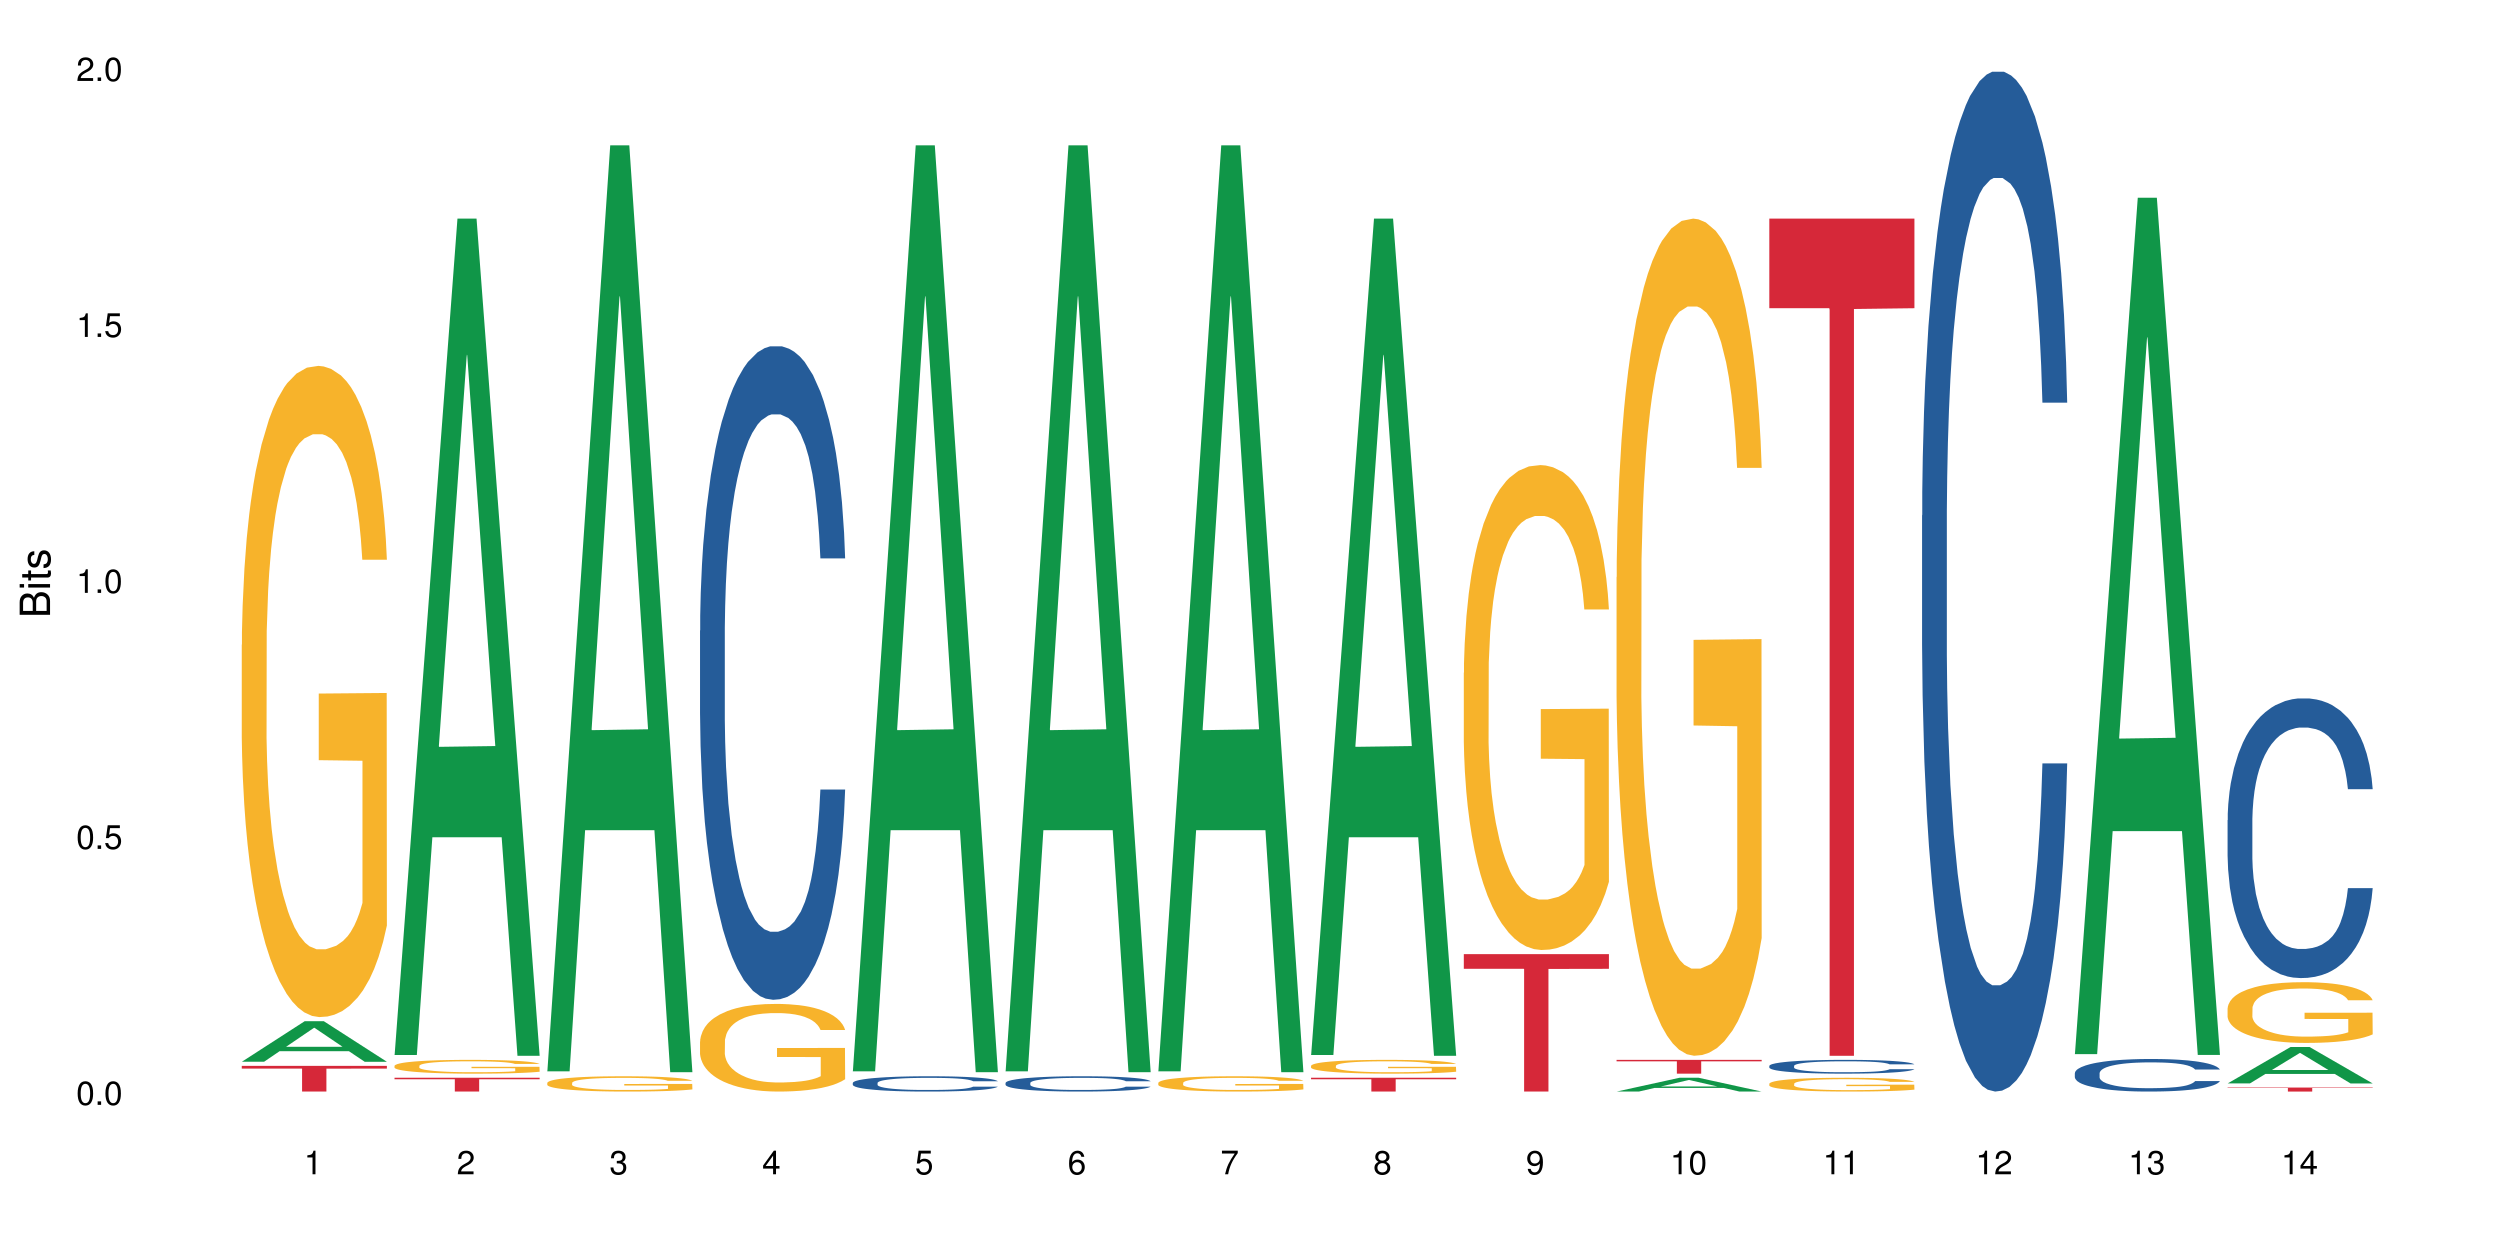 <?xml version="1.0" encoding="UTF-8"?>
<svg xmlns="http://www.w3.org/2000/svg" xmlns:xlink="http://www.w3.org/1999/xlink" width="720pt" height="360pt" viewBox="0 0 720 360" version="1.1">
<defs>
<g>
<symbol overflow="visible" id="glyph0-0">
<path style="stroke:none;" d=""/>
</symbol>
<symbol overflow="visible" id="glyph0-1">
<path style="stroke:none;" d="M 2.641 -6.797 C 2 -6.797 1.422 -6.531 1.078 -6.047 C 0.641 -5.453 0.406 -4.547 0.406 -3.297 C 0.406 -1 1.188 0.219 2.641 0.219 C 4.078 0.219 4.859 -1 4.859 -3.234 C 4.859 -4.562 4.656 -5.438 4.203 -6.047 C 3.844 -6.531 3.281 -6.797 2.641 -6.797 Z M 2.641 -6.047 C 3.547 -6.047 4 -5.125 4 -3.312 C 4 -1.375 3.562 -0.484 2.625 -0.484 C 1.734 -0.484 1.281 -1.422 1.281 -3.281 C 1.281 -5.141 1.734 -6.047 2.641 -6.047 Z M 2.641 -6.047 "/>
</symbol>
<symbol overflow="visible" id="glyph0-2">
<path style="stroke:none;" d="M 1.828 -1 L 0.828 -1 L 0.828 0 L 1.828 0 Z M 1.828 -1 "/>
</symbol>
<symbol overflow="visible" id="glyph0-3">
<path style="stroke:none;" d="M 4.562 -6.797 L 1.062 -6.797 L 0.547 -3.094 L 1.328 -3.094 C 1.719 -3.562 2.047 -3.734 2.578 -3.734 C 3.484 -3.734 4.062 -3.109 4.062 -2.094 C 4.062 -1.125 3.484 -0.531 2.578 -0.531 C 1.828 -0.531 1.375 -0.906 1.188 -1.672 L 0.328 -1.672 C 0.453 -1.109 0.547 -0.844 0.75 -0.594 C 1.125 -0.078 1.828 0.219 2.594 0.219 C 3.969 0.219 4.922 -0.781 4.922 -2.219 C 4.922 -3.562 4.031 -4.484 2.719 -4.484 C 2.25 -4.484 1.859 -4.359 1.469 -4.062 L 1.734 -5.969 L 4.562 -5.969 Z M 4.562 -6.797 "/>
</symbol>
<symbol overflow="visible" id="glyph0-4">
<path style="stroke:none;" d="M 2.484 -4.844 L 2.484 0 L 3.328 0 L 3.328 -6.797 L 2.766 -6.797 C 2.469 -5.75 2.281 -5.609 0.984 -5.453 L 0.984 -4.844 Z M 2.484 -4.844 "/>
</symbol>
<symbol overflow="visible" id="glyph0-5">
<path style="stroke:none;" d="M 4.859 -0.828 L 1.281 -0.828 C 1.359 -1.391 1.672 -1.75 2.5 -2.234 L 3.469 -2.75 C 4.406 -3.266 4.906 -3.969 4.906 -4.812 C 4.906 -5.375 4.672 -5.906 4.266 -6.266 C 3.859 -6.625 3.375 -6.797 2.719 -6.797 C 1.859 -6.797 1.219 -6.5 0.844 -5.922 C 0.609 -5.562 0.5 -5.125 0.484 -4.438 L 1.328 -4.438 C 1.359 -4.906 1.406 -5.188 1.531 -5.406 C 1.75 -5.812 2.188 -6.062 2.703 -6.062 C 3.469 -6.062 4.031 -5.516 4.031 -4.781 C 4.031 -4.25 3.719 -3.797 3.125 -3.438 L 2.234 -2.938 C 0.812 -2.141 0.406 -1.5 0.328 0 L 4.859 0 Z M 4.859 -0.828 "/>
</symbol>
<symbol overflow="visible" id="glyph0-6">
<path style="stroke:none;" d="M 2.125 -3.125 L 2.578 -3.125 C 3.516 -3.125 3.984 -2.703 3.984 -1.891 C 3.984 -1.031 3.469 -0.531 2.578 -0.531 C 1.656 -0.531 1.203 -0.984 1.156 -1.969 L 0.312 -1.969 C 0.344 -1.422 0.438 -1.078 0.609 -0.766 C 0.953 -0.109 1.625 0.219 2.547 0.219 C 3.953 0.219 4.859 -0.609 4.859 -1.906 C 4.859 -2.766 4.516 -3.25 3.703 -3.516 C 4.344 -3.766 4.656 -4.25 4.656 -4.938 C 4.656 -6.109 3.875 -6.797 2.578 -6.797 C 1.203 -6.797 0.484 -6.047 0.453 -4.609 L 1.297 -4.609 C 1.312 -5.016 1.344 -5.25 1.453 -5.453 C 1.641 -5.828 2.062 -6.062 2.594 -6.062 C 3.344 -6.062 3.797 -5.625 3.797 -4.906 C 3.797 -4.422 3.609 -4.141 3.25 -3.984 C 3.016 -3.891 2.719 -3.844 2.125 -3.844 Z M 2.125 -3.125 "/>
</symbol>
<symbol overflow="visible" id="glyph0-7">
<path style="stroke:none;" d="M 3.141 -1.625 L 3.141 0 L 3.984 0 L 3.984 -1.625 L 4.984 -1.625 L 4.984 -2.391 L 3.984 -2.391 L 3.984 -6.797 L 3.359 -6.797 L 0.266 -2.516 L 0.266 -1.625 Z M 3.141 -2.391 L 1 -2.391 L 3.141 -5.359 Z M 3.141 -2.391 "/>
</symbol>
<symbol overflow="visible" id="glyph0-8">
<path style="stroke:none;" d="M 4.781 -5.031 C 4.609 -6.141 3.891 -6.797 2.844 -6.797 C 2.094 -6.797 1.422 -6.438 1.031 -5.828 C 0.609 -5.172 0.406 -4.344 0.406 -3.094 C 0.406 -1.953 0.578 -1.234 0.984 -0.625 C 1.359 -0.078 1.953 0.219 2.703 0.219 C 3.984 0.219 4.922 -0.734 4.922 -2.078 C 4.922 -3.344 4.062 -4.234 2.844 -4.234 C 2.172 -4.234 1.641 -3.969 1.281 -3.469 C 1.281 -5.125 1.828 -6.047 2.797 -6.047 C 3.391 -6.047 3.797 -5.672 3.938 -5.031 Z M 2.734 -3.484 C 3.547 -3.484 4.062 -2.922 4.062 -2 C 4.062 -1.156 3.484 -0.531 2.703 -0.531 C 1.922 -0.531 1.328 -1.188 1.328 -2.047 C 1.328 -2.891 1.906 -3.484 2.734 -3.484 Z M 2.734 -3.484 "/>
</symbol>
<symbol overflow="visible" id="glyph0-9">
<path style="stroke:none;" d="M 4.984 -6.797 L 0.438 -6.797 L 0.438 -5.969 L 4.109 -5.969 C 2.5 -3.656 1.828 -2.234 1.328 0 L 2.219 0 C 2.594 -2.172 3.453 -4.047 4.984 -6.094 Z M 4.984 -6.797 "/>
</symbol>
<symbol overflow="visible" id="glyph0-10">
<path style="stroke:none;" d="M 3.75 -3.578 C 4.453 -4 4.688 -4.344 4.688 -4.984 C 4.688 -6.047 3.844 -6.797 2.641 -6.797 C 1.438 -6.797 0.594 -6.047 0.594 -4.984 C 0.594 -4.359 0.828 -4.016 1.516 -3.578 C 0.734 -3.203 0.359 -2.641 0.359 -1.891 C 0.359 -0.641 1.297 0.219 2.641 0.219 C 3.984 0.219 4.922 -0.641 4.922 -1.875 C 4.922 -2.641 4.531 -3.203 3.75 -3.578 Z M 2.641 -6.047 C 3.359 -6.047 3.812 -5.625 3.812 -4.969 C 3.812 -4.344 3.344 -3.922 2.641 -3.922 C 1.922 -3.922 1.453 -4.344 1.453 -4.984 C 1.453 -5.625 1.922 -6.047 2.641 -6.047 Z M 2.641 -3.203 C 3.484 -3.203 4.062 -2.672 4.062 -1.875 C 4.062 -1.062 3.484 -0.531 2.625 -0.531 C 1.797 -0.531 1.219 -1.078 1.219 -1.875 C 1.219 -2.672 1.797 -3.203 2.641 -3.203 Z M 2.641 -3.203 "/>
</symbol>
<symbol overflow="visible" id="glyph0-11">
<path style="stroke:none;" d="M 0.516 -1.547 C 0.672 -0.438 1.406 0.219 2.438 0.219 C 3.188 0.219 3.859 -0.141 4.266 -0.75 C 4.688 -1.406 4.891 -2.25 4.891 -3.484 C 4.891 -4.625 4.703 -5.359 4.312 -5.953 C 3.938 -6.5 3.344 -6.797 2.594 -6.797 C 1.297 -6.797 0.359 -5.844 0.359 -4.516 C 0.359 -3.25 1.234 -2.344 2.453 -2.344 C 3.094 -2.344 3.562 -2.578 4.016 -3.109 C 4 -1.453 3.469 -0.531 2.5 -0.531 C 1.906 -0.531 1.484 -0.906 1.359 -1.547 Z M 2.578 -6.062 C 3.375 -6.062 3.969 -5.406 3.969 -4.531 C 3.969 -3.688 3.375 -3.094 2.547 -3.094 C 1.734 -3.094 1.234 -3.672 1.234 -4.578 C 1.234 -5.438 1.797 -6.062 2.578 -6.062 Z M 2.578 -6.062 "/>
</symbol>
<symbol overflow="visible" id="glyph1-0">
<path style="stroke:none;" d=""/>
</symbol>
<symbol overflow="visible" id="glyph1-1">
<path style="stroke:none;" d="M 0 -0.953 L 0 -4.891 C 0 -5.719 -0.234 -6.344 -0.734 -6.797 C -1.188 -7.234 -1.812 -7.469 -2.5 -7.469 C -3.547 -7.469 -4.188 -7 -4.625 -5.875 C -4.984 -6.672 -5.641 -7.094 -6.531 -7.094 C -7.156 -7.094 -7.734 -6.859 -8.141 -6.391 C -8.562 -5.938 -8.75 -5.344 -8.75 -4.5 L -8.75 -0.953 Z M -4.984 -2.062 L -7.766 -2.062 L -7.766 -4.219 C -7.766 -4.844 -7.688 -5.203 -7.453 -5.5 C -7.219 -5.812 -6.859 -5.969 -6.375 -5.969 C -5.906 -5.969 -5.531 -5.812 -5.297 -5.5 C -5.062 -5.203 -4.984 -4.844 -4.984 -4.219 Z M -0.984 -2.062 L -4 -2.062 L -4 -4.781 C -4 -5.328 -3.859 -5.688 -3.578 -5.953 C -3.297 -6.219 -2.922 -6.359 -2.484 -6.359 C -2.062 -6.359 -1.688 -6.219 -1.406 -5.953 C -1.109 -5.688 -0.984 -5.328 -0.984 -4.781 Z M -0.984 -2.062 "/>
</symbol>
<symbol overflow="visible" id="glyph1-2">
<path style="stroke:none;" d="M -6.281 -1.797 L -6.281 -0.797 L 0 -0.797 L 0 -1.797 Z M -8.75 -1.797 L -8.75 -0.797 L -7.484 -0.797 L -7.484 -1.797 Z M -8.75 -1.797 "/>
</symbol>
<symbol overflow="visible" id="glyph1-3">
<path style="stroke:none;" d="M -6.281 -3.047 L -6.281 -2.016 L -8.016 -2.016 L -8.016 -1.016 L -6.281 -1.016 L -6.281 -0.172 L -5.469 -0.172 L -5.469 -1.016 L -0.719 -1.016 C -0.078 -1.016 0.281 -1.453 0.281 -2.234 C 0.281 -2.469 0.25 -2.719 0.188 -3.047 L -0.641 -3.047 C -0.609 -2.922 -0.594 -2.766 -0.594 -2.562 C -0.594 -2.141 -0.719 -2.016 -1.156 -2.016 L -5.469 -2.016 L -5.469 -3.047 Z M -6.281 -3.047 "/>
</symbol>
<symbol overflow="visible" id="glyph1-4">
<path style="stroke:none;" d="M -4.531 -5.25 C -5.766 -5.25 -6.469 -4.422 -6.469 -2.969 C -6.469 -1.516 -5.719 -0.562 -4.547 -0.562 C -3.562 -0.562 -3.094 -1.062 -2.734 -2.562 L -2.516 -3.484 C -2.344 -4.188 -2.094 -4.469 -1.625 -4.469 C -1.047 -4.469 -0.641 -3.875 -0.641 -3 C -0.641 -2.453 -0.797 -2 -1.062 -1.75 C -1.25 -1.594 -1.422 -1.531 -1.875 -1.469 L -1.875 -0.406 C -0.422 -0.453 0.281 -1.266 0.281 -2.922 C 0.281 -4.5 -0.5 -5.516 -1.719 -5.516 C -2.656 -5.516 -3.172 -4.984 -3.469 -3.734 L -3.703 -2.766 C -3.891 -1.953 -4.156 -1.609 -4.594 -1.609 C -5.172 -1.609 -5.547 -2.125 -5.547 -2.938 C -5.547 -3.75 -5.203 -4.172 -4.531 -4.203 Z M -4.531 -5.25 "/>
</symbol>
</g>
</defs>
<g id="surface30583">
<rect x="0" y="0" width="720" height="360" style="fill:rgb(100%,100%,100%);fill-opacity:1;stroke:none;"/>
<path style=" stroke:none;fill-rule:nonzero;fill:rgb(6.275%,58.824%,28.235%);fill-opacity:1;" d="M 69.629 305.781 L 69.676 305.77 L 87.758 294.102 L 93.25 294.102 L 111.422 305.793 L 105.039 305.793 L 100.484 302.742 L 80.523 302.742 L 76.059 305.781 L 69.629 305.781 L 82.445 301.48 L 98.652 301.469 L 90.57 296.012 L 90.48 296.004 L 90.391 296.035 L 82.398 301.469 L 82.445 301.48 Z M 69.629 305.781 "/>
<path style=" stroke:none;fill-rule:nonzero;fill:rgb(96.863%,70.196%,16.863%);fill-opacity:1;" d="M 69.629 185.703 L 69.68 185.531 L 69.68 182.105 L 69.883 174.398 L 70.395 163.777 L 71.055 155.043 L 71.77 148.191 L 72.23 144.594 L 72.992 139.457 L 73.656 135.688 L 75.336 127.98 L 77.477 120.785 L 78.652 117.703 L 79.977 114.793 L 81.863 111.535 L 82.727 110.336 L 85.379 107.598 L 88.387 105.883 L 91.699 105.371 L 93.227 105.543 L 95.316 106.227 L 98.172 108.109 L 99.801 109.824 L 101.078 111.535 L 102.402 113.762 L 104.031 117.188 L 105.562 121.301 L 106.785 125.41 L 108.008 130.551 L 109.027 136.031 L 109.895 142.023 L 110.66 149.219 L 111.117 155.215 L 111.422 161.207 L 104.34 161.207 L 103.93 155.215 L 103.473 150.59 L 102.707 144.938 L 101.941 140.824 L 101.18 137.57 L 99.75 133.117 L 98.527 130.379 L 97 127.98 L 95.52 126.438 L 93.84 125.41 L 92.82 125.066 L 90.117 125.066 L 87.672 126.266 L 86.246 127.637 L 85.227 129.008 L 83.797 131.578 L 82.934 133.633 L 82.422 135.004 L 80.895 140.312 L 79.875 145.109 L 79.312 148.363 L 78.602 153.5 L 78.09 158.125 L 77.531 164.977 L 77.223 170.113 L 76.816 181.762 L 76.766 212.594 L 76.918 219.102 L 77.223 226.125 L 77.633 232.289 L 78.242 238.797 L 78.855 243.766 L 79.926 250.445 L 80.844 254.898 L 81.555 257.812 L 82.934 262.438 L 83.492 263.977 L 84.816 267.059 L 86.195 269.457 L 87.875 271.512 L 89.148 272.543 L 91.188 273.398 L 93.789 273.398 L 96.848 272.371 L 98.781 271 L 100.109 269.629 L 100.977 268.43 L 102.047 266.547 L 102.809 264.832 L 103.523 262.949 L 104.391 260.039 L 104.391 219.102 L 91.801 218.93 L 91.801 199.746 L 111.371 199.574 L 111.422 266.547 L 110.352 271.172 L 109.027 275.625 L 107.754 279.051 L 106.43 281.961 L 104.543 285.215 L 103.012 287.27 L 100.668 289.668 L 98.527 291.211 L 96.285 292.238 L 94.297 292.754 L 91.953 292.922 L 89.863 292.582 L 87.621 291.555 L 85.836 290.184 L 84.207 288.469 L 82.574 286.242 L 80.535 282.648 L 79.211 279.734 L 77.836 276.137 L 76.461 271.855 L 75.234 267.23 L 74.422 263.633 L 73.605 259.523 L 72.738 254.387 L 71.922 248.562 L 71.312 243.254 L 70.75 237.258 L 70.344 231.605 L 69.934 223.898 L 69.73 217.73 L 69.629 212.422 Z M 69.629 185.703 "/>
<path style=" stroke:none;fill-rule:nonzero;fill:rgb(83.922%,15.686%,22.353%);fill-opacity:1;" d="M 69.629 306.973 L 111.422 306.973 L 111.422 307.762 L 94.004 307.77 L 94.004 314.371 L 86.996 314.371 L 86.996 307.777 L 86.895 307.762 L 69.629 307.762 Z M 69.629 306.973 "/>
<path style=" stroke:none;fill-rule:nonzero;fill:rgb(6.275%,58.824%,28.235%);fill-opacity:1;" d="M 113.621 303.836 L 113.668 303.609 L 131.75 62.957 L 137.242 62.957 L 155.418 304.062 L 149.031 304.062 L 144.477 241.125 L 124.52 241.125 L 120.051 303.836 L 113.621 303.836 L 126.438 215.09 L 142.645 214.863 L 134.562 102.348 L 134.477 102.121 L 134.387 102.801 L 126.395 214.863 L 126.438 215.09 Z M 113.621 303.836 "/>
<path style=" stroke:none;fill-rule:nonzero;fill:rgb(96.863%,70.196%,16.863%);fill-opacity:1;" d="M 113.621 306.941 L 113.672 306.938 L 113.672 306.867 L 113.879 306.703 L 114.387 306.477 L 115.051 306.293 L 115.762 306.148 L 116.223 306.07 L 116.988 305.961 L 117.648 305.883 L 119.332 305.719 L 121.473 305.566 L 122.645 305.5 L 123.969 305.441 L 125.855 305.371 L 126.723 305.344 L 129.371 305.289 L 132.379 305.25 L 135.691 305.238 L 137.223 305.242 L 139.312 305.258 L 142.164 305.297 L 143.797 305.336 L 145.07 305.371 L 146.395 305.418 L 148.027 305.492 L 149.555 305.578 L 150.777 305.664 L 152 305.773 L 153.02 305.891 L 153.887 306.016 L 154.652 306.168 L 155.109 306.297 L 155.418 306.422 L 148.332 306.422 L 147.926 306.297 L 147.465 306.199 L 146.699 306.078 L 145.938 305.992 L 145.172 305.922 L 143.746 305.828 L 142.523 305.77 L 140.992 305.719 L 139.516 305.688 L 137.832 305.664 L 136.812 305.656 L 134.113 305.656 L 131.664 305.684 L 130.238 305.711 L 129.219 305.742 L 127.793 305.797 L 126.926 305.84 L 126.414 305.867 L 124.887 305.98 L 123.867 306.082 L 123.305 306.152 L 122.594 306.262 L 122.082 306.359 L 121.523 306.504 L 121.219 306.613 L 120.809 306.859 L 120.758 307.512 L 120.91 307.652 L 121.219 307.801 L 121.625 307.93 L 122.234 308.07 L 122.848 308.172 L 123.918 308.316 L 124.836 308.41 L 125.551 308.473 L 126.926 308.57 L 127.484 308.602 L 128.812 308.668 L 130.188 308.719 L 131.871 308.762 L 133.145 308.785 L 135.184 308.801 L 137.781 308.801 L 140.84 308.781 L 142.777 308.75 L 144.102 308.723 L 144.969 308.695 L 146.039 308.656 L 146.805 308.621 L 147.516 308.582 L 148.383 308.52 L 148.383 307.652 L 135.793 307.648 L 135.793 307.242 L 155.367 307.238 L 155.418 308.656 L 154.348 308.754 L 153.02 308.848 L 151.746 308.922 L 150.422 308.984 L 148.535 309.051 L 147.008 309.098 L 144.664 309.148 L 142.523 309.18 L 140.277 309.199 L 138.293 309.211 L 135.945 309.215 L 133.855 309.207 L 131.613 309.188 L 129.832 309.156 L 128.199 309.121 L 126.57 309.074 L 124.531 308.996 L 123.203 308.938 L 121.828 308.859 L 120.453 308.77 L 119.23 308.672 L 118.414 308.594 L 117.598 308.508 L 116.73 308.398 L 115.918 308.273 L 115.305 308.164 L 114.742 308.035 L 114.336 307.914 L 113.93 307.754 L 113.727 307.621 L 113.621 307.508 Z M 113.621 306.941 "/>
<path style=" stroke:none;fill-rule:nonzero;fill:rgb(83.922%,15.686%,22.353%);fill-opacity:1;" d="M 113.621 310.395 L 155.418 310.395 L 155.418 310.82 L 138 310.824 L 138 314.371 L 130.988 314.371 L 130.988 310.828 L 130.887 310.82 L 113.621 310.82 Z M 113.621 310.395 "/>
<path style=" stroke:none;fill-rule:nonzero;fill:rgb(6.275%,58.824%,28.235%);fill-opacity:1;" d="M 157.617 308.535 L 157.66 308.285 L 175.746 41.855 L 181.238 41.855 L 199.41 308.785 L 193.023 308.785 L 188.469 239.105 L 168.512 239.105 L 164.047 308.535 L 157.617 308.535 L 170.43 210.285 L 186.641 210.035 L 178.559 85.465 L 178.469 85.215 L 178.379 85.969 L 170.387 210.035 L 170.43 210.285 Z M 157.617 308.535 "/>
<path style=" stroke:none;fill-rule:nonzero;fill:rgb(96.863%,70.196%,16.863%);fill-opacity:1;" d="M 157.617 311.852 L 157.668 311.848 L 157.668 311.766 L 157.871 311.586 L 158.379 311.336 L 159.043 311.133 L 159.758 310.969 L 160.215 310.887 L 160.98 310.766 L 161.641 310.676 L 163.324 310.496 L 165.465 310.328 L 166.637 310.254 L 167.961 310.188 L 169.848 310.109 L 170.715 310.082 L 173.363 310.016 L 176.371 309.977 L 179.684 309.965 L 181.215 309.969 L 183.305 309.984 L 186.156 310.027 L 187.789 310.07 L 189.062 310.109 L 190.387 310.16 L 192.02 310.242 L 193.547 310.34 L 194.773 310.434 L 195.996 310.555 L 197.016 310.684 L 197.879 310.824 L 198.645 310.996 L 199.105 311.137 L 199.41 311.277 L 192.324 311.277 L 191.918 311.137 L 191.457 311.027 L 190.695 310.895 L 189.93 310.797 L 189.164 310.723 L 187.738 310.617 L 186.516 310.551 L 184.984 310.496 L 183.508 310.461 L 181.824 310.434 L 180.805 310.426 L 178.105 310.426 L 175.66 310.457 L 174.23 310.488 L 173.211 310.52 L 171.785 310.582 L 170.918 310.629 L 170.41 310.66 L 168.879 310.785 L 167.859 310.898 L 167.301 310.973 L 166.586 311.094 L 166.078 311.203 L 165.516 311.363 L 165.211 311.484 L 164.801 311.758 L 164.75 312.484 L 164.906 312.637 L 165.211 312.801 L 165.617 312.945 L 166.23 313.098 L 166.84 313.215 L 167.91 313.371 L 168.828 313.477 L 169.543 313.547 L 170.918 313.656 L 171.48 313.691 L 172.805 313.762 L 174.18 313.82 L 175.863 313.867 L 177.137 313.891 L 179.176 313.91 L 181.773 313.91 L 184.832 313.887 L 186.77 313.855 L 188.094 313.824 L 188.961 313.797 L 190.031 313.75 L 190.797 313.711 L 191.512 313.668 L 192.375 313.598 L 192.375 312.637 L 179.789 312.633 L 179.789 312.184 L 199.359 312.176 L 199.41 313.75 L 198.34 313.859 L 197.016 313.965 L 195.738 314.043 L 194.414 314.113 L 192.527 314.191 L 191 314.238 L 188.656 314.293 L 186.516 314.332 L 184.273 314.355 L 182.285 314.367 L 179.941 314.371 L 177.852 314.363 L 175.609 314.34 L 173.824 314.305 L 172.191 314.266 L 170.562 314.215 L 168.523 314.129 L 167.199 314.062 L 165.82 313.977 L 164.445 313.875 L 163.223 313.766 L 162.406 313.684 L 161.59 313.586 L 160.727 313.465 L 159.91 313.328 L 159.297 313.203 L 158.738 313.062 L 158.328 312.93 L 157.922 312.75 L 157.719 312.605 L 157.617 312.48 Z M 157.617 311.852 "/>
<path style=" stroke:none;fill-rule:nonzero;fill:rgb(14.51%,36.078%,60%);fill-opacity:1;" d="M 201.609 181.633 L 201.66 181.461 L 201.66 177.332 L 201.812 170.793 L 202.172 162.535 L 202.527 156.859 L 203.445 146.711 L 204.719 136.902 L 206.043 129.336 L 207.012 124.863 L 207.879 121.422 L 209.867 115.055 L 211.141 111.789 L 212.516 108.863 L 214.199 105.938 L 215.422 104.219 L 218.176 101.465 L 220.211 100.262 L 221.793 99.746 L 225.207 99.746 L 227.246 100.434 L 228.723 101.293 L 230.355 102.672 L 231.73 104.219 L 234.129 108.004 L 236.27 112.82 L 237.234 115.574 L 238.766 120.906 L 239.938 126.066 L 240.754 130.539 L 241.672 136.902 L 242.484 144.645 L 243.098 153.418 L 243.402 160.816 L 236.27 160.816 L 235.91 153.934 L 235.504 148.602 L 234.738 141.551 L 233.973 136.559 L 232.902 131.57 L 231.934 128.301 L 230.609 125.035 L 229.438 122.969 L 228.215 121.422 L 227.043 120.391 L 224.801 119.355 L 222.199 119.355 L 221.23 119.699 L 219.246 121.078 L 218.176 122.281 L 216.645 124.691 L 215.574 126.926 L 214.301 130.367 L 213.434 133.293 L 212.363 137.766 L 211.598 141.723 L 210.734 147.398 L 210.223 151.699 L 209.766 156.516 L 209.355 162.191 L 209.051 168.215 L 208.848 174.578 L 208.746 180.773 L 208.746 207.438 L 208.848 213.629 L 209.102 220.855 L 209.766 231.348 L 210.734 240.465 L 211.855 247.691 L 212.926 252.852 L 213.535 255.262 L 214.352 258.012 L 215.625 261.453 L 217.461 264.895 L 218.531 266.27 L 220.16 267.645 L 221.844 268.336 L 224.086 268.336 L 226.074 267.645 L 227.398 266.785 L 228.777 265.41 L 230.66 262.484 L 231.832 259.734 L 232.852 256.465 L 233.617 253.195 L 234.129 250.441 L 234.891 245.109 L 235.504 239.262 L 235.961 233.242 L 236.27 227.391 L 243.402 227.391 L 243.098 234.273 L 242.641 240.98 L 242.18 245.969 L 241.465 251.992 L 240.652 257.324 L 239.48 263.344 L 238.512 267.301 L 237.234 271.602 L 236.062 274.871 L 234.789 277.797 L 232.902 281.238 L 231.68 282.957 L 230.355 284.504 L 228.777 285.883 L 226.789 287.086 L 224.648 287.773 L 222.66 287.945 L 220.52 287.602 L 218.938 286.914 L 216.848 285.363 L 214.25 282.27 L 212.363 279 L 210.887 275.73 L 209.613 272.289 L 208.184 267.645 L 206.348 260.078 L 205.227 254.227 L 204.465 249.41 L 203.598 242.703 L 202.984 236.68 L 202.273 227.047 L 201.762 214.832 L 201.609 205.371 Z M 201.609 181.633 "/>
<path style=" stroke:none;fill-rule:nonzero;fill:rgb(96.863%,70.196%,16.863%);fill-opacity:1;" d="M 201.609 299.938 L 201.66 299.914 L 201.66 299.453 L 201.863 298.418 L 202.375 296.988 L 203.035 295.812 L 203.75 294.891 L 204.207 294.406 L 204.973 293.715 L 205.637 293.207 L 207.316 292.168 L 209.457 291.199 L 210.629 290.785 L 211.957 290.395 L 213.844 289.957 L 214.707 289.793 L 217.359 289.426 L 220.367 289.195 L 223.68 289.125 L 225.207 289.148 L 227.297 289.242 L 230.152 289.492 L 231.781 289.723 L 233.059 289.957 L 234.383 290.254 L 236.012 290.715 L 237.543 291.27 L 238.766 291.824 L 239.988 292.516 L 241.008 293.254 L 241.875 294.059 L 242.641 295.027 L 243.098 295.836 L 243.402 296.641 L 236.32 296.641 L 235.91 295.836 L 235.453 295.211 L 234.688 294.449 L 233.922 293.898 L 233.16 293.461 L 231.73 292.859 L 230.508 292.492 L 228.98 292.168 L 227.5 291.961 L 225.82 291.824 L 224.801 291.777 L 222.098 291.777 L 219.652 291.938 L 218.227 292.121 L 217.207 292.309 L 215.777 292.652 L 214.914 292.93 L 214.402 293.113 L 212.875 293.828 L 211.855 294.473 L 211.293 294.91 L 210.578 295.605 L 210.07 296.227 L 209.508 297.148 L 209.203 297.84 L 208.797 299.406 L 208.746 303.559 L 208.898 304.434 L 209.203 305.379 L 209.613 306.211 L 210.223 307.086 L 210.836 307.754 L 211.906 308.652 L 212.824 309.254 L 213.535 309.645 L 214.914 310.266 L 215.473 310.473 L 216.797 310.891 L 218.176 311.211 L 219.855 311.488 L 221.129 311.629 L 223.168 311.742 L 225.77 311.742 L 228.828 311.605 L 230.762 311.418 L 232.09 311.234 L 232.953 311.074 L 234.023 310.82 L 234.789 310.59 L 235.504 310.336 L 236.371 309.945 L 236.371 304.434 L 223.781 304.41 L 223.781 301.828 L 243.352 301.805 L 243.402 310.82 L 242.332 311.441 L 241.008 312.043 L 239.734 312.504 L 238.41 312.895 L 236.523 313.332 L 234.992 313.609 L 232.648 313.934 L 230.508 314.141 L 228.266 314.277 L 226.277 314.348 L 223.934 314.371 L 221.844 314.324 L 219.602 314.188 L 217.816 314 L 216.188 313.77 L 214.555 313.473 L 212.516 312.988 L 211.191 312.594 L 209.816 312.109 L 208.438 311.535 L 207.215 310.914 L 206.402 310.43 L 205.586 309.875 L 204.719 309.184 L 203.902 308.398 L 203.293 307.684 L 202.73 306.879 L 202.324 306.117 L 201.914 305.078 L 201.711 304.25 L 201.609 303.535 Z M 201.609 299.938 "/>
<path style=" stroke:none;fill-rule:nonzero;fill:rgb(6.275%,58.824%,28.235%);fill-opacity:1;" d="M 245.602 308.535 L 245.648 308.285 L 263.73 41.855 L 269.223 41.855 L 287.398 308.785 L 281.012 308.785 L 276.457 239.105 L 256.496 239.105 L 252.031 308.535 L 245.602 308.535 L 258.418 210.285 L 274.625 210.035 L 266.543 85.465 L 266.457 85.215 L 266.367 85.969 L 258.375 210.035 L 258.418 210.285 Z M 245.602 308.535 "/>
<path style=" stroke:none;fill-rule:nonzero;fill:rgb(14.51%,36.078%,60%);fill-opacity:1;" d="M 245.602 311.883 L 245.652 311.879 L 245.652 311.781 L 245.809 311.629 L 246.164 311.434 L 246.52 311.301 L 247.438 311.062 L 248.711 310.836 L 250.035 310.656 L 251.004 310.551 L 251.871 310.473 L 253.859 310.324 L 255.133 310.246 L 256.512 310.18 L 258.191 310.109 L 259.414 310.07 L 262.168 310.004 L 264.207 309.977 L 265.785 309.965 L 269.199 309.965 L 271.238 309.98 L 272.719 310 L 274.348 310.031 L 275.727 310.07 L 278.121 310.156 L 280.262 310.27 L 281.23 310.336 L 282.758 310.461 L 283.93 310.582 L 284.746 310.684 L 285.664 310.836 L 286.48 311.016 L 287.09 311.223 L 287.398 311.395 L 280.262 311.395 L 279.906 311.234 L 279.496 311.109 L 278.73 310.941 L 277.969 310.828 L 276.898 310.711 L 275.93 310.633 L 274.605 310.555 L 273.43 310.508 L 272.207 310.473 L 271.035 310.449 L 268.793 310.422 L 266.195 310.422 L 265.227 310.434 L 263.238 310.465 L 262.168 310.492 L 260.637 310.547 L 259.566 310.602 L 258.293 310.68 L 257.426 310.75 L 256.355 310.855 L 255.594 310.949 L 254.727 311.082 L 254.215 311.18 L 253.758 311.293 L 253.352 311.426 L 253.043 311.566 L 252.84 311.715 L 252.738 311.863 L 252.738 312.484 L 252.84 312.629 L 253.094 312.801 L 253.758 313.047 L 254.727 313.258 L 255.848 313.43 L 256.918 313.551 L 257.531 313.605 L 258.344 313.668 L 259.617 313.75 L 261.453 313.832 L 262.523 313.863 L 264.156 313.895 L 265.836 313.91 L 268.078 313.91 L 270.066 313.895 L 271.395 313.875 L 272.77 313.844 L 274.656 313.773 L 275.828 313.711 L 276.848 313.633 L 277.609 313.559 L 278.121 313.492 L 278.887 313.367 L 279.496 313.23 L 279.957 313.09 L 280.262 312.953 L 287.398 312.953 L 287.09 313.113 L 286.633 313.27 L 286.172 313.387 L 285.461 313.527 L 284.645 313.652 L 283.473 313.793 L 282.504 313.887 L 281.23 313.988 L 280.059 314.066 L 278.781 314.133 L 276.898 314.215 L 275.676 314.254 L 274.348 314.289 L 272.77 314.324 L 270.781 314.352 L 268.641 314.367 L 266.652 314.371 L 264.512 314.363 L 262.934 314.348 L 260.844 314.309 L 258.242 314.238 L 256.355 314.16 L 254.879 314.086 L 253.605 314.004 L 252.18 313.895 L 250.344 313.719 L 249.223 313.582 L 248.457 313.469 L 247.59 313.312 L 246.98 313.172 L 246.266 312.945 L 245.754 312.66 L 245.602 312.438 Z M 245.602 311.883 "/>
<path style=" stroke:none;fill-rule:nonzero;fill:rgb(6.275%,58.824%,28.235%);fill-opacity:1;" d="M 289.598 308.535 L 289.641 308.285 L 307.727 41.855 L 313.219 41.855 L 331.391 308.785 L 325.004 308.785 L 320.449 239.105 L 300.492 239.105 L 296.027 308.535 L 289.598 308.535 L 302.41 210.285 L 318.621 210.035 L 310.539 85.465 L 310.449 85.215 L 310.359 85.969 L 302.367 210.035 L 302.41 210.285 Z M 289.598 308.535 "/>
<path style=" stroke:none;fill-rule:nonzero;fill:rgb(14.51%,36.078%,60%);fill-opacity:1;" d="M 289.598 311.883 L 289.648 311.879 L 289.648 311.781 L 289.801 311.629 L 290.156 311.434 L 290.516 311.301 L 291.43 311.062 L 292.707 310.836 L 294.031 310.656 L 295 310.551 L 295.867 310.473 L 297.852 310.324 L 299.129 310.246 L 300.504 310.18 L 302.184 310.109 L 303.41 310.07 L 306.16 310.004 L 308.199 309.977 L 309.781 309.965 L 313.195 309.965 L 315.234 309.98 L 316.711 310 L 318.344 310.031 L 319.719 310.07 L 322.113 310.156 L 324.254 310.27 L 325.223 310.336 L 326.75 310.461 L 327.926 310.582 L 328.738 310.684 L 329.656 310.836 L 330.473 311.016 L 331.086 311.223 L 331.391 311.395 L 324.254 311.395 L 323.898 311.234 L 323.488 311.109 L 322.727 310.941 L 321.961 310.828 L 320.891 310.711 L 319.922 310.633 L 318.598 310.555 L 317.426 310.508 L 316.203 310.473 L 315.027 310.449 L 312.785 310.422 L 310.188 310.422 L 309.219 310.434 L 307.23 310.465 L 306.16 310.492 L 304.633 310.547 L 303.562 310.602 L 302.289 310.68 L 301.422 310.75 L 300.352 310.855 L 299.586 310.949 L 298.719 311.082 L 298.211 311.18 L 297.75 311.293 L 297.344 311.426 L 297.039 311.566 L 296.832 311.715 L 296.73 311.863 L 296.73 312.484 L 296.832 312.629 L 297.09 312.801 L 297.75 313.047 L 298.719 313.258 L 299.84 313.43 L 300.91 313.551 L 301.523 313.605 L 302.34 313.668 L 303.613 313.75 L 305.449 313.832 L 306.52 313.863 L 308.148 313.895 L 309.832 313.91 L 312.074 313.91 L 314.062 313.895 L 315.387 313.875 L 316.762 313.844 L 318.648 313.773 L 319.82 313.711 L 320.84 313.633 L 321.605 313.559 L 322.113 313.492 L 322.879 313.367 L 323.488 313.23 L 323.949 313.09 L 324.254 312.953 L 331.391 312.953 L 331.086 313.113 L 330.625 313.27 L 330.168 313.387 L 329.453 313.527 L 328.637 313.652 L 327.465 313.793 L 326.496 313.887 L 325.223 313.988 L 324.051 314.066 L 322.777 314.133 L 320.891 314.215 L 319.668 314.254 L 318.344 314.289 L 316.762 314.324 L 314.773 314.352 L 312.633 314.367 L 310.645 314.371 L 308.504 314.363 L 306.926 314.348 L 304.836 314.309 L 302.234 314.238 L 300.352 314.16 L 298.871 314.086 L 297.598 314.004 L 296.172 313.895 L 294.336 313.719 L 293.215 313.582 L 292.449 313.469 L 291.586 313.312 L 290.973 313.172 L 290.258 312.945 L 289.75 312.66 L 289.598 312.438 Z M 289.598 311.883 "/>
<path style=" stroke:none;fill-rule:nonzero;fill:rgb(6.275%,58.824%,28.235%);fill-opacity:1;" d="M 333.59 308.535 L 333.633 308.285 L 351.719 41.855 L 357.211 41.855 L 375.383 308.785 L 369 308.785 L 364.445 239.105 L 344.484 239.105 L 340.02 308.535 L 333.59 308.535 L 346.406 210.285 L 362.613 210.035 L 354.531 85.465 L 354.441 85.215 L 354.352 85.969 L 346.359 210.035 L 346.406 210.285 Z M 333.59 308.535 "/>
<path style=" stroke:none;fill-rule:nonzero;fill:rgb(96.863%,70.196%,16.863%);fill-opacity:1;" d="M 333.59 311.852 L 333.641 311.848 L 333.641 311.766 L 333.844 311.586 L 334.355 311.336 L 335.016 311.133 L 335.73 310.969 L 336.188 310.887 L 336.953 310.766 L 337.617 310.676 L 339.297 310.496 L 341.438 310.328 L 342.609 310.254 L 343.938 310.188 L 345.82 310.109 L 346.688 310.082 L 349.34 310.016 L 352.348 309.977 L 355.66 309.965 L 357.188 309.969 L 359.277 309.984 L 362.133 310.027 L 363.762 310.07 L 365.035 310.109 L 366.363 310.16 L 367.992 310.242 L 369.523 310.34 L 370.746 310.434 L 371.969 310.555 L 372.988 310.684 L 373.855 310.824 L 374.617 310.996 L 375.078 311.137 L 375.383 311.277 L 368.297 311.277 L 367.891 311.137 L 367.434 311.027 L 366.668 310.895 L 365.902 310.797 L 365.141 310.723 L 363.711 310.617 L 362.488 310.551 L 360.961 310.496 L 359.48 310.461 L 357.801 310.434 L 356.781 310.426 L 354.078 310.426 L 351.633 310.457 L 350.207 310.488 L 349.188 310.52 L 347.758 310.582 L 346.891 310.629 L 346.383 310.66 L 344.855 310.785 L 343.836 310.898 L 343.273 310.973 L 342.559 311.094 L 342.051 311.203 L 341.488 311.363 L 341.184 311.484 L 340.777 311.758 L 340.727 312.484 L 340.879 312.637 L 341.184 312.801 L 341.59 312.945 L 342.203 313.098 L 342.816 313.215 L 343.887 313.371 L 344.801 313.477 L 345.516 313.547 L 346.891 313.656 L 347.453 313.691 L 348.777 313.762 L 350.152 313.82 L 351.836 313.867 L 353.109 313.891 L 355.148 313.91 L 357.75 313.91 L 360.805 313.887 L 362.742 313.855 L 364.07 313.824 L 364.934 313.797 L 366.004 313.75 L 366.77 313.711 L 367.484 313.668 L 368.352 313.598 L 368.352 312.637 L 355.762 312.633 L 355.762 312.184 L 375.332 312.176 L 375.383 313.75 L 374.312 313.859 L 372.988 313.965 L 371.715 314.043 L 370.387 314.113 L 368.504 314.191 L 366.973 314.238 L 364.629 314.293 L 362.488 314.332 L 360.246 314.355 L 358.258 314.367 L 355.914 314.371 L 353.824 314.363 L 351.582 314.34 L 349.797 314.305 L 348.168 314.266 L 346.535 314.215 L 344.496 314.129 L 343.172 314.062 L 341.797 313.977 L 340.418 313.875 L 339.195 313.766 L 338.379 313.684 L 337.566 313.586 L 336.699 313.465 L 335.883 313.328 L 335.273 313.203 L 334.711 313.062 L 334.305 312.93 L 333.895 312.75 L 333.691 312.605 L 333.59 312.48 Z M 333.59 311.852 "/>
<path style=" stroke:none;fill-rule:nonzero;fill:rgb(6.275%,58.824%,28.235%);fill-opacity:1;" d="M 377.582 303.836 L 377.629 303.609 L 395.711 62.957 L 401.203 62.957 L 419.375 304.062 L 412.992 304.062 L 408.438 241.125 L 388.477 241.125 L 384.012 303.836 L 377.582 303.836 L 390.398 215.09 L 406.605 214.863 L 398.523 102.348 L 398.434 102.121 L 398.348 102.801 L 390.352 214.863 L 390.398 215.09 Z M 377.582 303.836 "/>
<path style=" stroke:none;fill-rule:nonzero;fill:rgb(96.863%,70.196%,16.863%);fill-opacity:1;" d="M 377.582 306.941 L 377.633 306.938 L 377.633 306.867 L 377.836 306.703 L 378.348 306.477 L 379.012 306.293 L 379.723 306.148 L 380.184 306.07 L 380.945 305.961 L 381.609 305.883 L 383.293 305.719 L 385.434 305.566 L 386.605 305.5 L 387.93 305.441 L 389.816 305.371 L 390.684 305.344 L 393.332 305.289 L 396.34 305.25 L 399.652 305.238 L 401.18 305.242 L 403.27 305.258 L 406.125 305.297 L 407.758 305.336 L 409.031 305.371 L 410.355 305.418 L 411.988 305.492 L 413.516 305.578 L 414.738 305.664 L 415.961 305.773 L 416.98 305.891 L 417.848 306.016 L 418.613 306.168 L 419.07 306.297 L 419.375 306.422 L 412.293 306.422 L 411.883 306.297 L 411.426 306.199 L 410.66 306.078 L 409.898 305.992 L 409.133 305.922 L 407.703 305.828 L 406.48 305.77 L 404.953 305.719 L 403.477 305.688 L 401.793 305.664 L 400.773 305.656 L 398.07 305.656 L 395.625 305.684 L 394.199 305.711 L 393.18 305.742 L 391.754 305.797 L 390.887 305.84 L 390.375 305.867 L 388.848 305.98 L 387.828 306.082 L 387.266 306.152 L 386.555 306.262 L 386.043 306.359 L 385.484 306.504 L 385.176 306.613 L 384.77 306.859 L 384.719 307.512 L 384.871 307.652 L 385.176 307.801 L 385.586 307.93 L 386.195 308.07 L 386.809 308.172 L 387.879 308.316 L 388.797 308.41 L 389.508 308.473 L 390.887 308.57 L 391.445 308.602 L 392.77 308.668 L 394.148 308.719 L 395.828 308.762 L 397.105 308.785 L 399.141 308.801 L 401.742 308.801 L 404.801 308.781 L 406.738 308.75 L 408.062 308.723 L 408.93 308.695 L 410 308.656 L 410.762 308.621 L 411.477 308.582 L 412.344 308.52 L 412.344 307.652 L 399.754 307.648 L 399.754 307.242 L 419.324 307.238 L 419.375 308.656 L 418.305 308.754 L 416.98 308.848 L 415.707 308.922 L 414.383 308.984 L 412.496 309.051 L 410.969 309.098 L 408.621 309.148 L 406.48 309.18 L 404.238 309.199 L 402.25 309.211 L 399.906 309.215 L 397.816 309.207 L 395.574 309.188 L 393.789 309.156 L 392.16 309.121 L 390.527 309.074 L 388.488 308.996 L 387.164 308.938 L 385.789 308.859 L 384.414 308.77 L 383.191 308.672 L 382.375 308.594 L 381.559 308.508 L 380.691 308.398 L 379.875 308.273 L 379.266 308.164 L 378.703 308.035 L 378.297 307.914 L 377.891 307.754 L 377.684 307.621 L 377.582 307.508 Z M 377.582 306.941 "/>
<path style=" stroke:none;fill-rule:nonzero;fill:rgb(83.922%,15.686%,22.353%);fill-opacity:1;" d="M 377.582 310.395 L 419.375 310.395 L 419.375 310.82 L 401.957 310.824 L 401.957 314.371 L 394.949 314.371 L 394.949 310.828 L 394.848 310.82 L 377.582 310.82 Z M 377.582 310.395 "/>
<path style=" stroke:none;fill-rule:nonzero;fill:rgb(96.863%,70.196%,16.863%);fill-opacity:1;" d="M 421.578 193.758 L 421.629 193.633 L 421.629 191.082 L 421.832 185.34 L 422.34 177.434 L 423.004 170.93 L 423.719 165.828 L 424.176 163.148 L 424.941 159.324 L 425.602 156.516 L 427.285 150.777 L 429.426 145.422 L 430.598 143.125 L 431.922 140.957 L 433.809 138.531 L 434.676 137.641 L 437.324 135.598 L 440.332 134.324 L 443.645 133.941 L 445.176 134.07 L 447.266 134.578 L 450.117 135.98 L 451.75 137.258 L 453.023 138.531 L 454.348 140.191 L 455.98 142.742 L 457.508 145.801 L 458.73 148.863 L 459.957 152.691 L 460.977 156.77 L 461.84 161.234 L 462.605 166.594 L 463.062 171.055 L 463.371 175.52 L 456.285 175.52 L 455.879 171.055 L 455.418 167.613 L 454.656 163.402 L 453.891 160.344 L 453.125 157.918 L 451.699 154.602 L 450.477 152.562 L 448.945 150.777 L 447.469 149.629 L 445.785 148.863 L 444.766 148.609 L 442.066 148.609 L 439.617 149.5 L 438.191 150.523 L 437.172 151.543 L 435.746 153.457 L 434.879 154.984 L 434.371 156.008 L 432.84 159.961 L 431.82 163.531 L 431.262 165.953 L 430.547 169.781 L 430.035 173.223 L 429.477 178.328 L 429.172 182.152 L 428.762 190.824 L 428.711 213.785 L 428.863 218.629 L 429.172 223.859 L 429.578 228.449 L 430.191 233.297 L 430.801 236.996 L 431.871 241.969 L 432.789 245.285 L 433.504 247.453 L 434.879 250.898 L 435.441 252.047 L 436.766 254.344 L 438.141 256.129 L 439.824 257.66 L 441.098 258.422 L 443.137 259.062 L 445.734 259.062 L 448.793 258.297 L 450.73 257.277 L 452.055 256.254 L 452.922 255.363 L 453.992 253.961 L 454.758 252.684 L 455.469 251.281 L 456.336 249.113 L 456.336 218.629 L 443.746 218.504 L 443.746 204.219 L 463.32 204.09 L 463.371 253.961 L 462.301 257.402 L 460.977 260.719 L 459.699 263.27 L 458.375 265.438 L 456.488 267.863 L 454.961 269.391 L 452.617 271.18 L 450.477 272.324 L 448.234 273.09 L 446.246 273.473 L 443.898 273.602 L 441.812 273.348 L 439.566 272.582 L 437.785 271.562 L 436.152 270.285 L 434.523 268.629 L 432.484 265.949 L 431.16 263.781 L 429.781 261.102 L 428.406 257.914 L 427.184 254.469 L 426.367 251.793 L 425.551 248.73 L 424.684 244.902 L 423.871 240.566 L 423.258 236.613 L 422.699 232.148 L 422.289 227.941 L 421.883 222.203 L 421.68 217.609 L 421.578 213.656 Z M 421.578 193.758 "/>
<path style=" stroke:none;fill-rule:nonzero;fill:rgb(83.922%,15.686%,22.353%);fill-opacity:1;" d="M 421.578 274.781 L 463.371 274.781 L 463.371 279.02 L 445.953 279.055 L 445.953 314.371 L 438.945 314.371 L 438.945 279.094 L 438.844 279.02 L 421.578 279.02 Z M 421.578 274.781 "/>
<path style=" stroke:none;fill-rule:nonzero;fill:rgb(6.275%,58.824%,28.235%);fill-opacity:1;" d="M 465.57 314.367 L 465.613 314.363 L 483.699 310.395 L 489.191 310.395 L 507.363 314.371 L 500.977 314.371 L 496.426 313.332 L 476.465 313.332 L 472 314.367 L 465.57 314.367 L 478.383 312.902 L 494.594 312.898 L 486.512 311.043 L 486.422 311.039 L 486.332 311.051 L 478.34 312.898 L 478.383 312.902 Z M 465.57 314.367 "/>
<path style=" stroke:none;fill-rule:nonzero;fill:rgb(96.863%,70.196%,16.863%);fill-opacity:1;" d="M 465.57 166.223 L 465.621 166.004 L 465.621 161.598 L 465.824 151.691 L 466.336 138.039 L 466.996 126.809 L 467.711 118.004 L 468.168 113.379 L 468.934 106.773 L 469.598 101.93 L 471.277 92.02 L 473.418 82.773 L 474.59 78.809 L 475.918 75.066 L 477.801 70.883 L 478.668 69.34 L 481.32 65.816 L 484.324 63.617 L 487.641 62.957 L 489.168 63.176 L 491.258 64.055 L 494.113 66.48 L 495.742 68.68 L 497.016 70.883 L 498.344 73.746 L 499.973 78.148 L 501.504 83.434 L 502.727 88.719 L 503.949 95.324 L 504.969 102.367 L 505.836 110.074 L 506.598 119.324 L 507.059 127.031 L 507.363 134.738 L 500.277 134.738 L 499.871 127.031 L 499.414 121.086 L 498.648 113.82 L 497.883 108.535 L 497.117 104.352 L 495.691 98.625 L 494.469 95.102 L 492.941 92.02 L 491.461 90.039 L 489.781 88.719 L 488.762 88.277 L 486.059 88.277 L 483.613 89.82 L 482.184 91.578 L 481.164 93.34 L 479.738 96.645 L 478.871 99.285 L 478.363 101.047 L 476.832 107.875 L 475.812 114.039 L 475.254 118.223 L 474.539 124.828 L 474.031 130.773 L 473.469 139.582 L 473.164 146.188 L 472.758 161.16 L 472.707 200.793 L 472.859 209.16 L 473.164 218.188 L 473.57 226.113 L 474.184 234.48 L 474.797 240.867 L 475.867 249.453 L 476.781 255.18 L 477.496 258.922 L 478.871 264.867 L 479.434 266.848 L 480.758 270.812 L 482.133 273.895 L 483.816 276.539 L 485.09 277.859 L 487.129 278.961 L 489.73 278.961 L 492.785 277.637 L 494.723 275.875 L 496.047 274.113 L 496.914 272.574 L 497.984 270.152 L 498.75 267.949 L 499.465 265.527 L 500.328 261.785 L 500.328 209.16 L 487.742 208.941 L 487.742 184.277 L 507.312 184.059 L 507.363 270.152 L 506.293 276.098 L 504.969 281.82 L 503.695 286.227 L 502.367 289.969 L 500.484 294.152 L 498.953 296.793 L 496.609 299.879 L 494.469 301.859 L 492.227 303.18 L 490.238 303.84 L 487.895 304.062 L 485.805 303.621 L 483.562 302.301 L 481.777 300.539 L 480.148 298.336 L 478.516 295.473 L 476.477 290.848 L 475.152 287.105 L 473.777 282.48 L 472.398 276.977 L 471.176 271.031 L 470.359 266.41 L 469.547 261.125 L 468.68 254.52 L 467.863 247.031 L 467.25 240.207 L 466.691 232.5 L 466.285 225.234 L 465.875 215.324 L 465.672 207.398 L 465.57 200.574 Z M 465.57 166.223 "/>
<path style=" stroke:none;fill-rule:nonzero;fill:rgb(83.922%,15.686%,22.353%);fill-opacity:1;" d="M 465.57 305.238 L 507.363 305.238 L 507.363 305.664 L 489.945 305.668 L 489.945 309.215 L 482.938 309.215 L 482.938 305.672 L 482.836 305.664 L 465.57 305.664 Z M 465.57 305.238 "/>
<path style=" stroke:none;fill-rule:nonzero;fill:rgb(14.51%,36.078%,60%);fill-opacity:1;" d="M 509.562 306.969 L 509.613 306.965 L 509.613 306.879 L 509.766 306.742 L 510.125 306.566 L 510.48 306.445 L 511.398 306.23 L 512.672 306.023 L 513.996 305.867 L 514.965 305.77 L 515.832 305.699 L 517.82 305.562 L 519.094 305.496 L 520.469 305.434 L 522.152 305.371 L 523.375 305.336 L 526.129 305.277 L 528.168 305.25 L 529.746 305.238 L 533.16 305.238 L 535.199 305.254 L 536.68 305.273 L 538.309 305.301 L 539.684 305.336 L 542.082 305.414 L 544.223 305.516 L 545.191 305.574 L 546.719 305.688 L 547.891 305.797 L 548.707 305.891 L 549.625 306.023 L 550.441 306.188 L 551.051 306.375 L 551.355 306.531 L 544.223 306.531 L 543.863 306.387 L 543.457 306.273 L 542.691 306.125 L 541.93 306.02 L 540.859 305.914 L 539.891 305.844 L 538.562 305.773 L 537.391 305.73 L 536.168 305.699 L 534.996 305.676 L 532.754 305.656 L 530.152 305.656 L 529.188 305.66 L 527.199 305.691 L 526.129 305.715 L 524.598 305.766 L 523.527 305.812 L 522.254 305.887 L 521.387 305.949 L 520.316 306.043 L 519.555 306.125 L 518.688 306.246 L 518.176 306.336 L 517.719 306.438 L 517.309 306.559 L 517.004 306.688 L 516.801 306.82 L 516.699 306.953 L 516.699 307.516 L 516.801 307.645 L 517.055 307.797 L 517.719 308.02 L 518.688 308.211 L 519.809 308.367 L 520.879 308.473 L 521.488 308.523 L 522.305 308.582 L 523.578 308.656 L 525.414 308.73 L 526.484 308.758 L 528.117 308.785 L 529.797 308.801 L 532.039 308.801 L 534.027 308.785 L 535.352 308.77 L 536.73 308.738 L 538.613 308.68 L 539.789 308.621 L 540.805 308.551 L 541.57 308.48 L 542.082 308.422 L 542.844 308.312 L 543.457 308.188 L 543.914 308.059 L 544.223 307.938 L 551.355 307.938 L 551.051 308.082 L 550.594 308.223 L 550.133 308.328 L 549.422 308.457 L 548.605 308.57 L 547.434 308.695 L 546.465 308.781 L 545.191 308.871 L 544.016 308.941 L 542.742 309 L 540.859 309.074 L 539.633 309.109 L 538.309 309.145 L 536.73 309.172 L 534.742 309.199 L 532.602 309.211 L 530.613 309.215 L 528.473 309.207 L 526.891 309.195 L 524.801 309.16 L 522.203 309.098 L 520.316 309.027 L 518.84 308.957 L 517.566 308.887 L 516.137 308.785 L 514.305 308.629 L 513.184 308.504 L 512.418 308.402 L 511.551 308.262 L 510.938 308.133 L 510.227 307.93 L 509.715 307.672 L 509.562 307.473 Z M 509.562 306.969 "/>
<path style=" stroke:none;fill-rule:nonzero;fill:rgb(96.863%,70.196%,16.863%);fill-opacity:1;" d="M 509.562 312.098 L 509.613 312.094 L 509.613 312.023 L 509.816 311.859 L 510.328 311.633 L 510.992 311.449 L 511.703 311.305 L 512.164 311.227 L 512.926 311.117 L 513.59 311.039 L 515.273 310.875 L 517.414 310.723 L 518.586 310.656 L 519.91 310.594 L 521.797 310.527 L 522.66 310.5 L 525.312 310.441 L 528.32 310.406 L 531.633 310.395 L 533.16 310.398 L 535.25 310.414 L 538.105 310.453 L 539.734 310.488 L 541.012 310.527 L 542.336 310.574 L 543.965 310.645 L 545.496 310.734 L 546.719 310.82 L 547.941 310.93 L 548.961 311.047 L 549.828 311.172 L 550.594 311.324 L 551.051 311.453 L 551.355 311.578 L 544.273 311.578 L 543.863 311.453 L 543.406 311.355 L 542.641 311.234 L 541.875 311.148 L 541.113 311.078 L 539.684 310.984 L 538.461 310.926 L 536.934 310.875 L 535.453 310.84 L 533.773 310.82 L 532.754 310.812 L 530.051 310.812 L 527.605 310.84 L 526.18 310.867 L 525.16 310.895 L 523.73 310.949 L 522.867 310.996 L 522.355 311.023 L 520.828 311.137 L 519.809 311.238 L 519.246 311.305 L 518.535 311.414 L 518.023 311.512 L 517.465 311.66 L 517.156 311.766 L 516.75 312.016 L 516.699 312.668 L 516.852 312.805 L 517.156 312.953 L 517.566 313.086 L 518.176 313.223 L 518.789 313.328 L 519.859 313.469 L 520.777 313.566 L 521.488 313.625 L 522.867 313.723 L 523.426 313.758 L 524.75 313.824 L 526.129 313.875 L 527.809 313.918 L 529.082 313.938 L 531.121 313.957 L 533.723 313.957 L 536.781 313.934 L 538.719 313.906 L 540.043 313.875 L 540.91 313.852 L 541.98 313.812 L 542.742 313.773 L 543.457 313.734 L 544.324 313.672 L 544.324 312.805 L 531.734 312.801 L 531.734 312.395 L 551.305 312.391 L 551.355 313.812 L 550.285 313.91 L 548.961 314.004 L 547.688 314.078 L 546.363 314.137 L 544.477 314.207 L 542.945 314.25 L 540.602 314.301 L 538.461 314.336 L 536.219 314.355 L 534.23 314.367 L 531.887 314.371 L 529.797 314.363 L 527.555 314.34 L 525.77 314.312 L 524.141 314.277 L 522.508 314.23 L 520.469 314.152 L 519.145 314.09 L 517.77 314.016 L 516.395 313.926 L 515.168 313.824 L 514.355 313.75 L 513.539 313.664 L 512.672 313.555 L 511.855 313.43 L 511.246 313.316 L 510.684 313.191 L 510.277 313.07 L 509.867 312.906 L 509.664 312.777 L 509.562 312.664 Z M 509.562 312.098 "/>
<path style=" stroke:none;fill-rule:nonzero;fill:rgb(83.922%,15.686%,22.353%);fill-opacity:1;" d="M 509.562 62.957 L 551.355 62.957 L 551.355 88.766 L 533.938 88.992 L 533.938 304.062 L 526.93 304.062 L 526.93 89.215 L 526.828 88.766 L 509.562 88.766 Z M 509.562 62.957 "/>
<path style=" stroke:none;fill-rule:nonzero;fill:rgb(14.51%,36.078%,60%);fill-opacity:1;" d="M 553.555 148.457 L 553.609 148.188 L 553.609 141.742 L 553.762 131.543 L 554.117 118.656 L 554.473 109.797 L 555.391 93.957 L 556.664 78.652 L 557.992 66.84 L 558.961 59.859 L 559.824 54.492 L 561.812 44.559 L 563.086 39.457 L 564.465 34.891 L 566.145 30.328 L 567.367 27.645 L 570.121 23.348 L 572.16 21.469 L 573.738 20.664 L 577.156 20.664 L 579.195 21.738 L 580.672 23.078 L 582.301 25.227 L 583.68 27.645 L 586.074 33.551 L 588.215 41.066 L 589.184 45.363 L 590.711 53.684 L 591.883 61.738 L 592.699 68.719 L 593.617 78.652 L 594.434 90.734 L 595.043 104.426 L 595.352 115.969 L 588.215 115.969 L 587.859 105.23 L 587.449 96.91 L 586.688 85.902 L 585.922 78.117 L 584.852 70.332 L 583.883 65.23 L 582.559 60.129 L 581.387 56.906 L 580.16 54.492 L 578.988 52.879 L 576.746 51.27 L 574.148 51.27 L 573.18 51.805 L 571.191 53.953 L 570.121 55.832 L 568.594 59.59 L 567.523 63.082 L 566.246 68.449 L 565.383 73.016 L 564.312 79.996 L 563.547 86.172 L 562.68 95.031 L 562.172 101.742 L 561.711 109.258 L 561.305 118.117 L 560.996 127.516 L 560.793 137.449 L 560.691 147.113 L 560.691 188.727 L 560.793 198.391 L 561.051 209.668 L 561.711 226.043 L 562.68 240.273 L 563.801 251.547 L 564.871 259.602 L 565.484 263.359 L 566.297 267.656 L 567.574 273.027 L 569.406 278.395 L 570.477 280.543 L 572.109 282.691 L 573.789 283.766 L 576.035 283.766 L 578.02 282.691 L 579.348 281.348 L 580.723 279.199 L 582.609 274.637 L 583.781 270.34 L 584.801 265.242 L 585.562 260.141 L 586.074 255.844 L 586.84 247.52 L 587.449 238.395 L 587.91 228.996 L 588.215 219.867 L 595.352 219.867 L 595.043 230.609 L 594.586 241.078 L 594.129 248.863 L 593.414 258.262 L 592.598 266.582 L 591.426 275.98 L 590.457 282.152 L 589.184 288.867 L 588.012 293.969 L 586.738 298.531 L 584.852 303.898 L 583.629 306.586 L 582.301 309 L 580.723 311.148 L 578.734 313.027 L 576.594 314.102 L 574.605 314.371 L 572.465 313.832 L 570.887 312.762 L 568.797 310.344 L 566.195 305.512 L 564.312 300.41 L 562.832 295.309 L 561.559 289.941 L 560.133 282.691 L 558.297 270.879 L 557.176 261.75 L 556.41 254.234 L 555.543 243.762 L 554.934 234.367 L 554.219 219.332 L 553.711 200.27 L 553.555 185.504 Z M 553.555 148.457 "/>
<path style=" stroke:none;fill-rule:nonzero;fill:rgb(6.275%,58.824%,28.235%);fill-opacity:1;" d="M 597.551 303.582 L 597.594 303.352 L 615.68 56.938 L 621.172 56.938 L 639.344 303.816 L 632.957 303.816 L 628.402 239.371 L 608.445 239.371 L 603.98 303.582 L 597.551 303.582 L 610.363 212.715 L 626.574 212.48 L 618.492 97.273 L 618.402 97.039 L 618.312 97.734 L 610.32 212.48 L 610.363 212.715 Z M 597.551 303.582 "/>
<path style=" stroke:none;fill-rule:nonzero;fill:rgb(14.51%,36.078%,60%);fill-opacity:1;" d="M 597.551 309.074 L 597.602 309.066 L 597.602 308.859 L 597.754 308.535 L 598.109 308.121 L 598.469 307.84 L 599.387 307.336 L 600.66 306.848 L 601.984 306.469 L 602.953 306.246 L 603.82 306.074 L 605.809 305.758 L 607.082 305.594 L 608.457 305.449 L 610.141 305.305 L 611.363 305.219 L 614.113 305.082 L 616.152 305.02 L 617.734 304.996 L 621.148 304.996 L 623.188 305.027 L 624.664 305.07 L 626.297 305.141 L 627.672 305.219 L 630.066 305.406 L 632.207 305.645 L 633.176 305.781 L 634.707 306.047 L 635.879 306.305 L 636.691 306.527 L 637.609 306.848 L 638.426 307.23 L 639.039 307.668 L 639.344 308.035 L 632.207 308.035 L 631.852 307.695 L 631.445 307.43 L 630.68 307.078 L 629.914 306.828 L 628.844 306.582 L 627.875 306.418 L 626.551 306.254 L 625.379 306.152 L 624.156 306.074 L 622.984 306.023 L 620.742 305.973 L 618.141 305.973 L 617.172 305.988 L 615.184 306.059 L 614.113 306.117 L 612.586 306.238 L 611.516 306.348 L 610.242 306.52 L 609.375 306.664 L 608.305 306.887 L 607.539 307.086 L 606.672 307.367 L 606.164 307.582 L 605.703 307.824 L 605.297 308.105 L 604.992 308.406 L 604.789 308.723 L 604.684 309.031 L 604.684 310.359 L 604.789 310.668 L 605.043 311.027 L 605.703 311.551 L 606.672 312.004 L 607.793 312.363 L 608.863 312.621 L 609.477 312.742 L 610.293 312.879 L 611.566 313.051 L 613.402 313.223 L 614.473 313.289 L 616.102 313.359 L 617.785 313.395 L 620.027 313.395 L 622.016 313.359 L 623.34 313.316 L 624.715 313.246 L 626.602 313.102 L 627.773 312.965 L 628.793 312.801 L 629.559 312.641 L 630.066 312.504 L 630.832 312.238 L 631.445 311.945 L 631.902 311.645 L 632.207 311.355 L 639.344 311.355 L 639.039 311.695 L 638.578 312.031 L 638.121 312.281 L 637.406 312.578 L 636.59 312.844 L 635.418 313.145 L 634.449 313.344 L 633.176 313.555 L 632.004 313.719 L 630.73 313.863 L 628.844 314.035 L 627.621 314.121 L 626.297 314.199 L 624.715 314.27 L 622.727 314.328 L 620.586 314.363 L 618.602 314.371 L 616.461 314.352 L 614.879 314.32 L 612.789 314.242 L 610.191 314.086 L 608.305 313.926 L 606.824 313.762 L 605.551 313.59 L 604.125 313.359 L 602.289 312.98 L 601.168 312.691 L 600.402 312.449 L 599.539 312.117 L 598.926 311.816 L 598.211 311.336 L 597.703 310.727 L 597.551 310.258 Z M 597.551 309.074 "/>
<path style=" stroke:none;fill-rule:nonzero;fill:rgb(6.275%,58.824%,28.235%);fill-opacity:1;" d="M 641.543 312.027 L 641.59 312.016 L 659.672 301.543 L 665.164 301.543 L 683.336 312.035 L 676.953 312.035 L 672.398 309.297 L 652.438 309.297 L 647.973 312.027 L 641.543 312.027 L 654.359 308.164 L 670.566 308.156 L 662.484 303.258 L 662.395 303.25 L 662.305 303.277 L 654.312 308.156 L 654.359 308.164 Z M 641.543 312.027 "/>
<path style=" stroke:none;fill-rule:nonzero;fill:rgb(14.51%,36.078%,60%);fill-opacity:1;" d="M 641.543 236.199 L 641.594 236.129 L 641.594 234.359 L 641.746 231.562 L 642.105 228.031 L 642.461 225.602 L 643.379 221.258 L 644.652 217.062 L 645.977 213.824 L 646.945 211.91 L 647.812 210.438 L 649.801 207.715 L 651.074 206.316 L 652.449 205.066 L 654.133 203.816 L 655.355 203.078 L 658.109 201.902 L 660.148 201.387 L 661.727 201.164 L 665.141 201.164 L 667.18 201.461 L 668.66 201.828 L 670.289 202.418 L 671.664 203.078 L 674.062 204.699 L 676.203 206.758 L 677.168 207.938 L 678.699 210.219 L 679.871 212.426 L 680.688 214.34 L 681.605 217.062 L 682.418 220.375 L 683.031 224.129 L 683.336 227.293 L 676.203 227.293 L 675.844 224.352 L 675.438 222.07 L 674.672 219.051 L 673.906 216.918 L 672.836 214.781 L 671.871 213.383 L 670.543 211.984 L 669.371 211.102 L 668.148 210.438 L 666.977 209.996 L 664.734 209.555 L 662.133 209.555 L 661.164 209.703 L 659.18 210.293 L 658.109 210.809 L 656.578 211.836 L 655.508 212.793 L 654.234 214.266 L 653.367 215.52 L 652.297 217.43 L 651.531 219.125 L 650.668 221.555 L 650.156 223.395 L 649.699 225.453 L 649.289 227.883 L 648.984 230.461 L 648.781 233.184 L 648.68 235.832 L 648.68 247.242 L 648.781 249.891 L 649.035 252.984 L 649.699 257.473 L 650.668 261.375 L 651.789 264.465 L 652.859 266.672 L 653.469 267.703 L 654.285 268.883 L 655.559 270.355 L 657.395 271.824 L 658.465 272.414 L 660.094 273.004 L 661.777 273.297 L 664.02 273.297 L 666.008 273.004 L 667.332 272.637 L 668.711 272.047 L 670.594 270.797 L 671.766 269.617 L 672.785 268.219 L 673.551 266.82 L 674.062 265.645 L 674.824 263.363 L 675.438 260.859 L 675.895 258.281 L 676.203 255.781 L 683.336 255.781 L 683.031 258.723 L 682.574 261.594 L 682.113 263.73 L 681.398 266.305 L 680.586 268.586 L 679.414 271.164 L 678.445 272.855 L 677.168 274.695 L 675.996 276.094 L 674.723 277.348 L 672.836 278.82 L 671.613 279.555 L 670.289 280.219 L 668.711 280.805 L 666.723 281.32 L 664.582 281.617 L 662.594 281.688 L 660.453 281.543 L 658.871 281.246 L 656.781 280.586 L 654.184 279.262 L 652.297 277.863 L 650.82 276.465 L 649.547 274.992 L 648.117 273.004 L 646.285 269.766 L 645.16 267.262 L 644.398 265.203 L 643.531 262.332 L 642.918 259.754 L 642.207 255.633 L 641.695 250.406 L 641.543 246.359 Z M 641.543 236.199 "/>
<path style=" stroke:none;fill-rule:nonzero;fill:rgb(96.863%,70.196%,16.863%);fill-opacity:1;" d="M 641.543 290.363 L 641.594 290.348 L 641.594 290.027 L 641.797 289.309 L 642.309 288.316 L 642.969 287.504 L 643.684 286.863 L 644.145 286.527 L 644.906 286.047 L 645.57 285.695 L 647.25 284.977 L 649.391 284.309 L 650.566 284.02 L 651.891 283.746 L 653.777 283.445 L 654.641 283.332 L 657.293 283.078 L 660.301 282.918 L 663.613 282.867 L 665.141 282.883 L 667.23 282.949 L 670.086 283.125 L 671.715 283.285 L 672.992 283.445 L 674.316 283.652 L 675.945 283.973 L 677.477 284.355 L 678.699 284.738 L 679.922 285.219 L 680.941 285.73 L 681.809 286.289 L 682.574 286.957 L 683.031 287.52 L 683.336 288.078 L 676.254 288.078 L 675.844 287.52 L 675.387 287.086 L 674.621 286.559 L 673.855 286.176 L 673.094 285.871 L 671.664 285.457 L 670.441 285.203 L 668.914 284.977 L 667.434 284.832 L 665.754 284.738 L 664.734 284.707 L 662.031 284.707 L 659.586 284.816 L 658.16 284.945 L 657.141 285.074 L 655.711 285.312 L 654.848 285.504 L 654.336 285.633 L 652.809 286.129 L 651.789 286.574 L 651.227 286.879 L 650.516 287.359 L 650.004 287.789 L 649.441 288.43 L 649.137 288.91 L 648.73 289.996 L 648.68 292.871 L 648.832 293.477 L 649.137 294.133 L 649.547 294.707 L 650.156 295.316 L 650.77 295.777 L 651.84 296.402 L 652.758 296.816 L 653.469 297.09 L 654.848 297.52 L 655.406 297.664 L 656.73 297.953 L 658.109 298.176 L 659.789 298.367 L 661.062 298.465 L 663.102 298.543 L 665.703 298.543 L 668.762 298.445 L 670.695 298.32 L 672.023 298.191 L 672.887 298.078 L 673.957 297.902 L 674.723 297.742 L 675.438 297.566 L 676.305 297.297 L 676.305 293.477 L 663.715 293.461 L 663.715 291.672 L 683.285 291.656 L 683.336 297.902 L 682.266 298.336 L 680.941 298.75 L 679.668 299.07 L 678.344 299.34 L 676.457 299.645 L 674.926 299.836 L 672.582 300.062 L 670.441 300.203 L 668.199 300.301 L 666.211 300.348 L 663.867 300.363 L 661.777 300.332 L 659.535 300.238 L 657.75 300.109 L 656.121 299.949 L 654.488 299.742 L 652.449 299.406 L 651.125 299.133 L 649.75 298.797 L 648.371 298.398 L 647.148 297.969 L 646.336 297.633 L 645.52 297.25 L 644.652 296.77 L 643.836 296.227 L 643.227 295.73 L 642.664 295.172 L 642.258 294.645 L 641.848 293.926 L 641.645 293.352 L 641.543 292.855 Z M 641.543 290.363 "/>
<path style=" stroke:none;fill-rule:nonzero;fill:rgb(83.922%,15.686%,22.353%);fill-opacity:1;" d="M 641.543 313.215 L 683.336 313.215 L 683.336 313.34 L 665.918 313.34 L 665.918 314.371 L 658.91 314.371 L 658.91 313.34 L 641.543 313.34 Z M 641.543 313.215 "/>
<g style="fill:rgb(0%,0%,0%);fill-opacity:1;">
  <use xlink:href="#glyph0-1" x="21.957" y="318.198"/>
  <use xlink:href="#glyph0-2" x="27.291" y="318.198"/>
  <use xlink:href="#glyph0-1" x="29.958" y="318.198"/>
</g>
<g style="fill:rgb(0%,0%,0%);fill-opacity:1;">
  <use xlink:href="#glyph0-1" x="21.957" y="244.476"/>
  <use xlink:href="#glyph0-2" x="27.291" y="244.476"/>
  <use xlink:href="#glyph0-3" x="29.958" y="244.476"/>
</g>
<g style="fill:rgb(0%,0%,0%);fill-opacity:1;">
  <use xlink:href="#glyph0-4" x="21.957" y="170.753"/>
  <use xlink:href="#glyph0-2" x="27.291" y="170.753"/>
  <use xlink:href="#glyph0-1" x="29.958" y="170.753"/>
</g>
<g style="fill:rgb(0%,0%,0%);fill-opacity:1;">
  <use xlink:href="#glyph0-4" x="21.957" y="97.034"/>
  <use xlink:href="#glyph0-2" x="27.291" y="97.034"/>
  <use xlink:href="#glyph0-3" x="29.958" y="97.034"/>
</g>
<g style="fill:rgb(0%,0%,0%);fill-opacity:1;">
  <use xlink:href="#glyph0-5" x="21.957" y="23.312"/>
  <use xlink:href="#glyph0-2" x="27.291" y="23.312"/>
  <use xlink:href="#glyph0-1" x="29.958" y="23.312"/>
</g>
<g style="fill:rgb(0%,0%,0%);fill-opacity:1;">
  <use xlink:href="#glyph0-4" x="87.527" y="338.19"/>
</g>
<g style="fill:rgb(0%,0%,0%);fill-opacity:1;">
  <use xlink:href="#glyph0-5" x="131.52" y="338.19"/>
</g>
<g style="fill:rgb(0%,0%,0%);fill-opacity:1;">
  <use xlink:href="#glyph0-6" x="175.512" y="338.19"/>
</g>
<g style="fill:rgb(0%,0%,0%);fill-opacity:1;">
  <use xlink:href="#glyph0-7" x="219.508" y="338.19"/>
</g>
<g style="fill:rgb(0%,0%,0%);fill-opacity:1;">
  <use xlink:href="#glyph0-3" x="263.5" y="338.19"/>
</g>
<g style="fill:rgb(0%,0%,0%);fill-opacity:1;">
  <use xlink:href="#glyph0-8" x="307.492" y="338.19"/>
</g>
<g style="fill:rgb(0%,0%,0%);fill-opacity:1;">
  <use xlink:href="#glyph0-9" x="351.488" y="338.19"/>
</g>
<g style="fill:rgb(0%,0%,0%);fill-opacity:1;">
  <use xlink:href="#glyph0-10" x="395.48" y="338.19"/>
</g>
<g style="fill:rgb(0%,0%,0%);fill-opacity:1;">
  <use xlink:href="#glyph0-11" x="439.473" y="338.19"/>
</g>
<g style="fill:rgb(0%,0%,0%);fill-opacity:1;">
  <use xlink:href="#glyph0-4" x="480.965" y="338.19"/>
  <use xlink:href="#glyph0-1" x="486.299" y="338.19"/>
</g>
<g style="fill:rgb(0%,0%,0%);fill-opacity:1;">
  <use xlink:href="#glyph0-4" x="524.961" y="338.19"/>
  <use xlink:href="#glyph0-4" x="530.295" y="338.19"/>
</g>
<g style="fill:rgb(0%,0%,0%);fill-opacity:1;">
  <use xlink:href="#glyph0-4" x="568.953" y="338.19"/>
  <use xlink:href="#glyph0-5" x="574.287" y="338.19"/>
</g>
<g style="fill:rgb(0%,0%,0%);fill-opacity:1;">
  <use xlink:href="#glyph0-4" x="612.945" y="338.19"/>
  <use xlink:href="#glyph0-6" x="618.279" y="338.19"/>
</g>
<g style="fill:rgb(0%,0%,0%);fill-opacity:1;">
  <use xlink:href="#glyph0-4" x="656.941" y="338.19"/>
  <use xlink:href="#glyph0-7" x="662.275" y="338.19"/>
</g>
<g style="fill:rgb(0%,0%,0%);fill-opacity:1;">
  <use xlink:href="#glyph1-1" x="14.412" y="178.016"/>
  <use xlink:href="#glyph1-2" x="14.412" y="170.012"/>
  <use xlink:href="#glyph1-3" x="14.412" y="167.348"/>
  <use xlink:href="#glyph1-4" x="14.412" y="164.012"/>
</g>
</g>
</svg>
